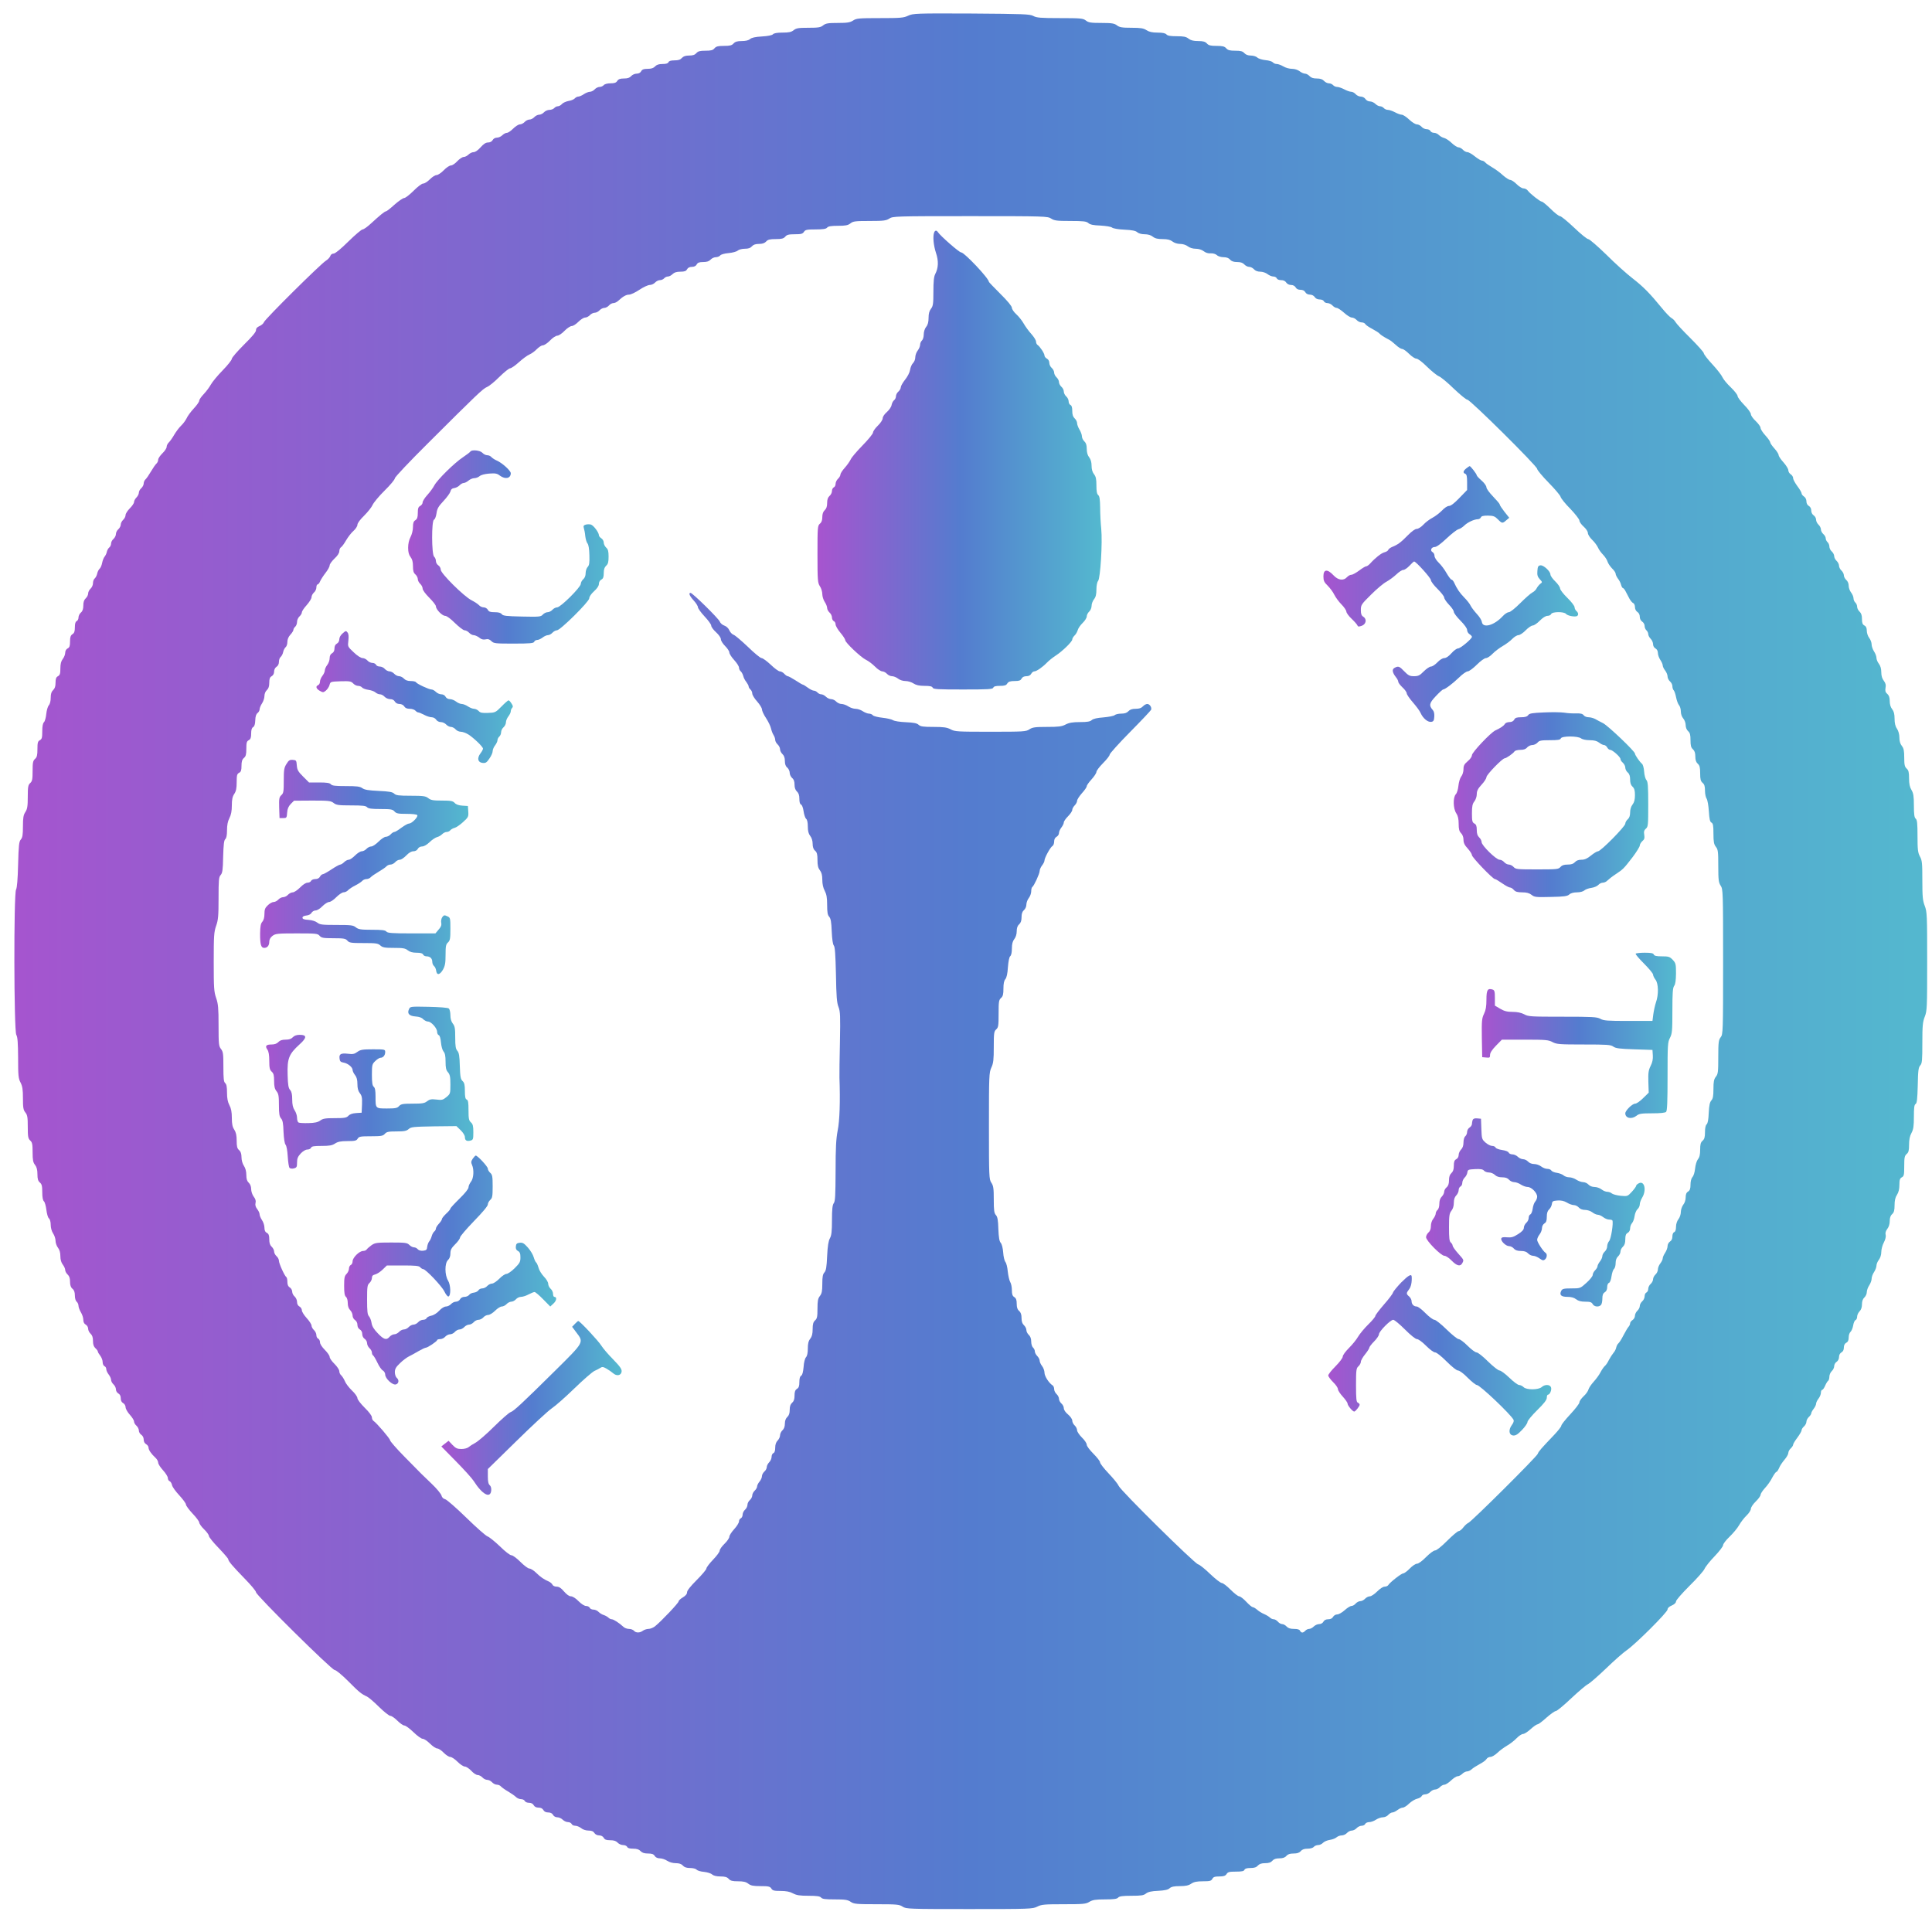 <?xml version="1.0" standalone="no"?>
<!DOCTYPE svg PUBLIC "-//W3C//DTD SVG 20010904//EN"
 "http://www.w3.org/TR/2001/REC-SVG-20010904/DTD/svg10.dtd">
<svg version="1.0" xmlns="http://www.w3.org/2000/svg"
 width="1600pt" height="1600pt" viewBox="0 0 1600 1600"
 preserveAspectRatio="xMidYMid meet">

 <defs>
    <linearGradient id="mainGradient" x1="0%" y1="0%" x2="100%" y2="0%">
      <stop offset="0%" stop-color="#a754cf"/>
      <stop offset="50%" stop-color="#547ccf"/>
      <stop offset="100%" stop-color="#54b9cf"/>
    </linearGradient>
  </defs>

<g transform="translate(0,1600) scale(0.1,-0.1)"
fill="url(#mainGradient)" stroke="none">
<path d="M7521 15870 c-38 -18 -64 -20 -235 -20 -174 0 -194 -2 -221 -20 -25
-16 -47 -20 -126 -20 -81 0 -100 -3 -122 -20 -21 -17 -40 -20 -122 -20 -82 0
-101 -3 -122 -20 -20 -16 -41 -20 -93 -20 -45 0 -71 -5 -79 -14 -7 -8 -41 -15
-91 -18 -55 -3 -85 -10 -98 -21 -12 -11 -36 -17 -69 -17 -37 0 -54 -5 -68 -20
-14 -16 -31 -20 -79 -20 -49 0 -65 -4 -79 -20 -13 -16 -29 -20 -75 -20 -45 0
-61 -4 -75 -20 -12 -14 -29 -20 -60 -20 -30 0 -47 -6 -60 -20 -12 -14 -29 -20
-61 -20 -30 0 -46 -5 -50 -15 -4 -10 -19 -15 -49 -15 -31 0 -49 -6 -62 -20
-13 -14 -31 -20 -61 -20 -33 0 -46 -5 -54 -20 -7 -13 -21 -20 -38 -20 -15 0
-35 -9 -45 -20 -12 -14 -29 -20 -59 -20 -32 0 -46 -5 -56 -20 -9 -15 -23 -20
-56 -20 -26 0 -48 -6 -56 -15 -7 -8 -22 -15 -35 -15 -12 0 -30 -9 -40 -20 -10
-11 -28 -20 -39 -20 -12 0 -34 -9 -51 -20 -16 -11 -37 -20 -46 -20 -9 0 -22
-7 -29 -15 -7 -8 -30 -18 -51 -21 -21 -4 -46 -15 -55 -25 -9 -11 -25 -19 -34
-19 -10 0 -23 -7 -30 -15 -7 -8 -25 -15 -40 -15 -15 0 -35 -9 -45 -20 -10 -11
-28 -20 -40 -20 -12 0 -30 -9 -40 -20 -10 -11 -28 -20 -40 -20 -12 0 -30 -9
-40 -20 -10 -11 -28 -20 -39 -20 -12 0 -37 -16 -56 -35 -19 -19 -42 -35 -52
-35 -10 0 -27 -9 -38 -20 -11 -11 -31 -20 -45 -20 -14 0 -29 -8 -35 -20 -7
-12 -21 -20 -38 -20 -19 0 -37 -12 -62 -40 -21 -24 -44 -40 -58 -40 -12 0 -31
-9 -42 -20 -11 -11 -29 -20 -40 -20 -11 0 -35 -16 -53 -35 -17 -19 -41 -35
-52 -35 -12 0 -39 -18 -60 -40 -21 -22 -49 -40 -60 -40 -12 0 -36 -16 -55 -35
-19 -19 -43 -35 -55 -35 -12 0 -45 -25 -80 -60 -33 -33 -68 -60 -78 -60 -10 0
-46 -25 -80 -55 -33 -30 -65 -55 -70 -55 -11 0 -50 -32 -125 -101 -29 -27 -60
-49 -69 -49 -9 0 -62 -45 -118 -100 -64 -63 -109 -100 -122 -100 -13 0 -24 -8
-28 -21 -4 -11 -20 -28 -36 -38 -43 -26 -506 -485 -513 -509 -4 -11 -20 -25
-36 -32 -21 -9 -30 -19 -30 -35 0 -15 -33 -54 -100 -120 -55 -55 -100 -107
-100 -116 0 -10 -34 -53 -76 -96 -42 -43 -86 -96 -98 -118 -12 -22 -39 -58
-59 -79 -20 -21 -37 -45 -37 -54 0 -10 -21 -39 -47 -67 -25 -27 -51 -63 -58
-80 -8 -16 -27 -43 -45 -60 -17 -16 -42 -50 -57 -75 -14 -25 -34 -53 -44 -63
-11 -10 -19 -27 -19 -38 0 -11 -16 -35 -35 -53 -19 -19 -35 -42 -35 -53 0 -12
-7 -26 -15 -33 -8 -7 -28 -36 -45 -65 -17 -29 -37 -58 -45 -65 -8 -7 -15 -22
-15 -34 0 -12 -9 -29 -20 -39 -11 -9 -20 -26 -20 -37 0 -11 -9 -29 -20 -40
-11 -11 -20 -28 -20 -38 0 -10 -16 -33 -35 -52 -19 -19 -35 -44 -35 -55 0 -12
-9 -30 -20 -40 -11 -10 -20 -28 -20 -39 0 -12 -9 -29 -20 -39 -11 -9 -20 -27
-20 -40 0 -12 -9 -30 -20 -40 -11 -9 -20 -26 -20 -38 0 -12 -7 -27 -15 -33 -8
-6 -17 -22 -20 -35 -2 -13 -11 -31 -18 -40 -8 -9 -17 -32 -21 -52 -4 -21 -13
-42 -21 -49 -7 -6 -17 -24 -20 -40 -3 -16 -13 -34 -21 -41 -8 -6 -14 -24 -14
-39 0 -15 -9 -35 -20 -45 -11 -10 -20 -28 -20 -40 0 -12 -9 -30 -20 -40 -14
-13 -20 -31 -20 -59 0 -29 -6 -47 -20 -59 -11 -9 -20 -28 -20 -41 0 -13 -7
-26 -15 -30 -10 -4 -15 -20 -15 -51 0 -34 -5 -48 -20 -57 -15 -10 -20 -24 -20
-60 0 -37 -4 -50 -20 -58 -12 -6 -20 -21 -20 -36 0 -14 -9 -37 -20 -51 -14
-18 -20 -41 -20 -79 0 -43 -4 -55 -20 -64 -15 -8 -20 -21 -20 -54 0 -30 -6
-48 -20 -61 -14 -13 -20 -31 -20 -63 0 -27 -6 -52 -16 -63 -8 -9 -18 -42 -21
-73 -3 -31 -12 -61 -19 -67 -9 -8 -14 -34 -14 -75 0 -53 -3 -65 -20 -74 -17
-9 -20 -21 -20 -74 0 -50 -4 -67 -20 -81 -17 -15 -20 -31 -20 -100 0 -69 -3
-85 -20 -100 -17 -16 -20 -31 -20 -114 0 -79 -4 -101 -20 -126 -16 -24 -20
-47 -20 -119 0 -71 -4 -93 -18 -109 -14 -16 -18 -46 -22 -206 -3 -122 -9 -194
-17 -208 -20 -34 -18 -1168 2 -1203 11 -19 14 -66 15 -190 0 -146 2 -171 20
-205 16 -31 20 -59 20 -131 0 -76 3 -96 20 -117 17 -21 20 -40 20 -120 0 -81
3 -96 20 -112 17 -15 20 -31 20 -97 0 -65 4 -85 20 -105 14 -18 20 -41 20 -77
0 -39 5 -56 20 -69 16 -13 20 -29 20 -81 0 -42 5 -67 14 -75 7 -6 16 -38 20
-70 4 -33 13 -65 21 -71 9 -7 15 -30 15 -54 0 -24 8 -53 20 -71 11 -16 20 -44
20 -61 0 -17 9 -43 20 -57 13 -17 20 -40 20 -70 0 -29 7 -53 20 -70 11 -14 20
-34 20 -45 0 -10 9 -27 20 -37 14 -13 20 -31 20 -59 0 -29 6 -47 20 -59 14
-11 20 -29 20 -56 0 -22 6 -44 15 -51 8 -7 15 -22 15 -34 0 -11 9 -36 20 -54
11 -18 20 -46 20 -62 0 -19 7 -33 20 -40 11 -6 20 -21 20 -34 0 -13 9 -31 20
-41 14 -13 20 -31 20 -60 0 -29 6 -47 20 -60 11 -10 20 -22 20 -27 0 -6 9 -21
20 -35 11 -14 20 -38 20 -53 0 -16 7 -30 15 -34 8 -3 15 -14 15 -24 0 -11 9
-31 20 -45 11 -14 20 -34 20 -45 0 -10 9 -27 20 -37 11 -10 20 -28 20 -41 0
-13 9 -28 20 -34 13 -7 20 -21 20 -40 0 -19 7 -33 20 -40 11 -6 20 -21 20 -34
0 -13 16 -41 35 -62 19 -21 35 -46 35 -56 0 -10 9 -26 20 -35 11 -10 20 -28
20 -40 0 -13 9 -28 20 -35 12 -8 20 -24 20 -40 0 -17 8 -31 20 -38 11 -6 20
-19 20 -28 0 -20 23 -53 58 -85 12 -11 22 -29 22 -40 0 -11 18 -39 40 -63 22
-24 40 -53 40 -64 0 -11 6 -23 14 -26 8 -3 18 -18 21 -34 3 -15 31 -53 61 -85
29 -32 54 -65 54 -75 0 -9 25 -43 55 -75 30 -31 55 -65 55 -74 0 -9 18 -35 40
-56 22 -21 40 -46 40 -55 0 -9 36 -54 80 -99 44 -46 80 -88 80 -93 0 -16 35
-57 135 -160 52 -53 95 -104 95 -114 0 -24 627 -644 651 -644 11 0 59 -39 112
-92 91 -92 110 -107 156 -128 13 -6 58 -44 99 -85 42 -41 84 -75 95 -75 10 0
36 -18 58 -40 22 -22 48 -40 58 -40 10 0 44 -25 75 -55 32 -31 65 -55 77 -55
11 0 38 -18 60 -40 22 -22 49 -40 60 -40 11 0 35 -16 53 -35 19 -19 43 -35 54
-35 12 0 39 -18 61 -40 22 -22 49 -40 61 -40 11 0 35 -16 53 -35 17 -19 41
-35 53 -35 11 0 29 -9 39 -20 10 -11 28 -20 40 -20 12 0 30 -9 40 -20 10 -11
28 -20 40 -20 13 0 28 -7 35 -16 8 -8 34 -27 59 -41 25 -15 54 -35 64 -45 10
-10 29 -18 43 -18 13 0 27 -7 30 -15 4 -8 19 -15 35 -15 18 0 32 -7 39 -20 7
-13 21 -20 40 -20 19 0 33 -7 40 -20 7 -13 21 -20 40 -20 19 0 33 -7 40 -20 6
-12 21 -20 35 -20 14 0 34 -9 45 -20 11 -11 31 -20 44 -20 13 0 26 -7 30 -15
3 -8 16 -15 29 -15 14 0 36 -9 50 -20 14 -12 40 -20 61 -20 25 0 40 -6 48 -20
8 -12 24 -20 40 -20 17 0 31 -8 38 -20 8 -15 21 -20 54 -20 30 0 48 -6 61 -20
10 -11 30 -20 45 -20 16 0 30 -7 34 -15 4 -10 19 -15 49 -15 31 0 49 -6 62
-20 13 -14 31 -20 61 -20 33 0 47 -5 56 -20 8 -13 24 -20 43 -20 16 0 44 -9
60 -20 18 -12 47 -20 71 -20 28 0 47 -6 59 -20 13 -14 31 -20 60 -20 24 0 48
-6 54 -14 6 -7 34 -16 61 -18 28 -3 58 -12 68 -22 12 -10 36 -16 69 -16 37 0
54 -5 68 -20 14 -16 31 -20 77 -20 45 0 66 -5 85 -20 21 -16 41 -20 102 -20
65 0 78 -3 89 -20 10 -17 23 -20 77 -20 46 0 76 -6 102 -20 30 -16 57 -20 129
-20 69 0 95 -4 104 -15 10 -12 36 -15 114 -15 84 0 106 -3 131 -20 27 -18 47
-20 215 -20 168 0 188 -2 215 -20 29 -19 48 -20 553 -20 503 0 524 1 562 20
35 18 59 20 219 20 163 0 184 2 213 20 27 16 51 20 129 20 74 0 100 4 109 15
10 11 35 15 110 15 80 0 102 3 121 19 17 13 45 20 101 22 54 3 82 9 95 22 14
12 37 17 84 17 47 0 72 5 94 20 22 15 47 20 97 20 57 0 69 3 78 20 8 16 21 20
58 20 36 0 50 5 60 20 10 17 23 20 77 20 49 0 67 4 71 15 4 10 20 15 50 15 32
0 49 6 61 20 13 14 30 20 60 20 31 0 48 6 60 20 12 14 30 20 58 20 28 0 46 6
58 20 12 14 29 20 60 20 30 0 47 6 60 20 11 14 29 20 56 20 22 0 44 6 51 15 7
8 23 15 36 15 13 0 31 8 41 19 10 10 35 21 57 24 21 3 46 13 56 22 9 8 28 15
42 15 14 0 33 9 43 20 10 11 28 20 40 20 12 0 30 9 40 20 10 11 29 20 42 20
13 0 26 7 29 15 4 8 18 15 33 15 14 0 40 9 56 20 17 11 42 20 58 20 15 0 35 9
44 20 10 11 25 20 34 20 9 0 28 9 42 20 14 11 34 20 44 20 10 0 34 15 53 34
19 18 49 36 67 40 17 4 34 14 37 22 3 8 16 14 29 14 13 0 32 9 42 20 10 11 28
20 40 20 12 0 30 9 40 20 10 11 27 20 37 20 10 0 35 16 55 35 20 19 44 35 55
35 10 0 27 9 38 20 11 11 29 20 40 20 10 0 27 8 37 17 10 10 40 29 66 43 27
14 53 33 58 43 5 9 20 17 32 17 12 0 38 15 57 33 19 19 55 45 80 60 25 14 61
42 80 62 18 19 43 35 53 35 11 0 39 18 63 40 24 22 50 40 57 40 8 0 41 25 74
55 34 30 69 55 78 55 9 0 67 48 128 106 62 58 124 111 139 117 14 7 81 65 148
129 66 64 143 132 171 151 71 48 339 315 339 338 0 12 13 24 35 33 22 10 35
22 35 34 0 10 49 66 111 128 61 60 117 123 125 141 7 17 45 65 84 105 38 40
70 81 70 92 0 10 24 42 54 70 29 28 65 71 79 96 14 25 42 61 62 80 19 18 35
43 35 55 0 11 18 39 40 60 22 21 40 46 40 55 0 9 16 34 36 56 20 21 48 60 61
87 14 26 29 47 34 47 5 0 15 15 23 33 7 19 28 49 45 69 17 20 31 44 31 55 0
11 9 28 20 38 11 10 20 24 20 31 0 7 16 33 35 58 19 26 35 53 35 61 0 8 9 23
20 32 11 10 20 27 20 39 0 11 9 29 20 39 11 10 20 24 20 30 0 7 9 24 20 38 11
14 20 33 20 42 0 9 9 28 20 42 11 14 20 36 20 49 0 13 5 24 11 24 5 0 16 15
24 34 8 19 19 37 25 41 5 3 10 19 10 34 0 15 9 36 20 46 11 10 20 29 20 41 0
13 9 29 20 36 12 8 20 24 20 40 0 17 8 31 20 38 13 7 20 21 20 40 0 19 7 33
20 40 14 7 20 21 20 44 0 19 7 39 15 46 8 7 18 30 22 52 3 22 12 42 19 45 8 3
14 16 14 29 0 13 9 33 20 44 13 13 20 33 20 58 0 26 7 45 20 57 11 10 20 30
20 44 0 14 9 40 20 56 11 17 20 41 20 55 0 14 9 39 20 55 11 17 20 41 20 53 0
13 9 35 20 49 12 16 20 41 20 64 0 21 9 57 21 79 13 25 19 49 15 64 -4 15 1
32 14 49 12 15 20 40 20 65 0 26 6 45 20 57 15 14 20 31 20 74 0 39 6 65 20
86 13 20 20 47 20 82 0 42 4 54 20 63 18 9 20 21 20 93 0 70 3 85 20 100 16
13 20 29 20 77 0 41 6 72 20 97 16 30 20 57 20 135 0 73 3 99 14 105 11 6 15
41 18 154 2 123 6 150 21 166 15 17 17 42 17 186 0 143 3 173 20 217 19 48 20
74 20 458 0 383 -1 410 -20 460 -17 44 -20 76 -20 212 0 141 -2 165 -20 197
-17 32 -20 57 -20 169 0 105 -3 134 -15 144 -11 9 -15 35 -15 109 0 78 -4 102
-20 129 -14 23 -20 50 -20 96 0 50 -4 67 -20 81 -16 15 -20 31 -20 90 0 57 -4
78 -20 98 -13 16 -20 40 -20 69 0 26 -8 55 -20 73 -14 20 -20 47 -20 83 0 39
-6 61 -20 79 -13 16 -20 41 -20 67 0 29 -6 47 -20 59 -16 14 -19 25 -15 50 5
24 1 39 -14 59 -14 18 -21 41 -21 71 0 29 -7 53 -20 70 -11 14 -20 36 -20 49
0 12 -9 37 -20 53 -11 17 -20 43 -20 58 0 16 -9 40 -20 54 -11 14 -20 41 -20
59 0 23 -6 37 -20 44 -15 8 -20 21 -20 54 0 30 -6 48 -20 61 -11 10 -20 28
-20 40 0 13 -7 28 -15 35 -8 7 -15 23 -15 35 0 12 -9 34 -20 48 -11 14 -20 39
-20 56 0 19 -8 38 -20 48 -11 10 -20 27 -20 39 0 11 -9 29 -20 39 -11 10 -20
28 -20 40 0 12 -9 30 -20 40 -11 10 -20 28 -20 39 0 12 -9 29 -20 39 -11 9
-20 28 -20 41 0 13 -7 29 -15 36 -8 7 -15 21 -15 31 0 11 -9 27 -20 36 -11 10
-20 27 -20 39 0 11 -9 29 -20 39 -11 10 -20 29 -20 41 0 13 -9 29 -20 36 -12
8 -20 24 -20 40 0 17 -8 31 -20 38 -12 7 -20 21 -20 38 0 16 -8 32 -20 40 -11
7 -20 19 -20 26 0 8 -16 35 -35 60 -19 26 -35 55 -35 66 0 11 -9 25 -20 32
-11 7 -20 22 -20 34 0 11 -18 40 -40 65 -22 24 -40 51 -40 60 0 9 -16 34 -35
55 -19 21 -35 44 -35 51 0 7 -18 33 -40 57 -22 24 -40 52 -40 63 0 10 -18 35
-40 56 -22 20 -40 46 -40 57 0 11 -24 45 -55 76 -30 31 -55 64 -55 74 0 10
-25 42 -56 72 -31 29 -62 67 -69 83 -7 17 -44 65 -84 108 -39 42 -71 83 -71
92 0 8 -50 64 -112 126 -62 61 -117 121 -123 133 -6 11 -20 25 -31 31 -12 6
-49 44 -82 85 -100 122 -152 175 -242 245 -47 36 -145 124 -217 196 -73 71
-140 129 -150 129 -10 0 -63 43 -117 95 -55 52 -107 95 -117 95 -9 0 -44 27
-77 60 -34 33 -66 60 -73 60 -14 0 -98 66 -117 92 -7 10 -23 18 -36 18 -12 0
-37 16 -56 35 -19 19 -43 35 -53 35 -9 0 -36 17 -60 38 -23 22 -63 51 -89 66
-25 15 -52 33 -58 41 -7 8 -19 15 -28 15 -8 0 -34 16 -58 35 -23 19 -51 35
-62 35 -10 0 -27 9 -37 20 -10 11 -27 20 -37 20 -10 0 -35 16 -55 35 -20 20
-48 38 -62 42 -14 3 -34 14 -44 24 -10 11 -28 19 -41 19 -13 0 -26 7 -30 15
-3 8 -17 15 -31 15 -14 0 -33 9 -42 20 -10 11 -27 20 -39 20 -12 0 -41 18 -64
40 -23 22 -51 40 -61 40 -11 0 -36 9 -56 20 -21 11 -47 20 -59 20 -12 0 -27 7
-34 15 -7 8 -21 15 -31 15 -11 0 -28 9 -39 20 -11 11 -31 20 -45 20 -14 0 -30
9 -37 20 -7 11 -24 20 -38 20 -14 0 -33 9 -43 20 -9 11 -26 20 -37 20 -11 0
-37 9 -57 20 -21 11 -47 20 -59 20 -12 0 -27 7 -34 15 -7 8 -22 15 -35 15 -12
0 -30 9 -40 20 -13 14 -31 20 -60 20 -29 0 -47 6 -60 20 -10 11 -27 20 -37 20
-11 0 -31 9 -45 20 -16 12 -41 20 -64 20 -21 0 -53 9 -71 20 -18 11 -43 20
-54 20 -12 0 -27 6 -33 14 -6 7 -34 16 -61 18 -28 3 -58 12 -68 22 -10 9 -34
16 -54 16 -22 0 -41 7 -53 20 -14 16 -31 20 -75 20 -44 0 -61 4 -75 20 -14 16
-31 20 -80 20 -49 0 -66 4 -80 20 -14 15 -31 20 -72 20 -40 0 -62 6 -80 20
-20 16 -41 20 -98 20 -52 0 -76 4 -85 15 -9 10 -32 15 -74 15 -44 0 -69 6 -91
20 -25 16 -47 20 -125 20 -79 0 -99 4 -120 20 -21 16 -41 20 -128 20 -88 0
-108 3 -129 20 -24 18 -41 20 -215 20 -161 0 -194 3 -221 18 -29 15 -77 17
-512 20 -462 2 -482 1 -524 -18z m1184 -1680 c26 -17 47 -20 159 -20 109 0
132 -3 149 -17 14 -13 41 -19 101 -21 46 -3 87 -9 96 -17 9 -7 52 -15 102 -17
63 -3 93 -9 106 -21 11 -10 35 -17 61 -17 28 0 52 -7 68 -20 19 -15 41 -20 82
-20 40 0 63 -6 81 -20 15 -12 41 -20 63 -20 23 0 49 -8 64 -20 16 -12 41 -20
65 -20 25 0 50 -8 66 -20 16 -13 38 -20 58 -18 20 1 41 -5 52 -15 10 -10 35
-17 55 -17 25 0 43 -7 54 -20 12 -14 30 -20 59 -20 28 0 46 -6 59 -20 10 -11
28 -20 40 -20 12 0 30 -9 40 -20 11 -13 31 -20 52 -20 20 0 46 -9 60 -20 14
-11 36 -20 48 -20 13 0 25 -7 29 -15 3 -9 18 -15 36 -15 19 0 34 -7 42 -20 8
-12 24 -20 40 -20 17 0 31 -8 38 -20 7 -13 21 -20 40 -20 19 0 33 -7 40 -20 7
-12 21 -20 38 -20 16 0 32 -8 40 -20 7 -12 23 -20 41 -20 16 0 31 -6 35 -15 3
-8 16 -15 29 -15 13 0 32 -9 42 -20 10 -11 26 -20 35 -20 9 0 36 -18 61 -40
24 -22 53 -40 65 -40 11 0 29 -9 39 -20 10 -11 28 -20 41 -20 13 0 27 -6 31
-14 4 -8 31 -26 58 -40 28 -15 55 -32 60 -39 10 -11 34 -27 80 -51 12 -6 36
-26 55 -43 19 -18 43 -33 52 -33 10 0 35 -18 57 -40 22 -22 49 -40 60 -40 13
0 49 -27 89 -67 37 -36 81 -72 98 -79 18 -7 74 -54 125 -104 52 -49 101 -90
111 -90 23 0 578 -550 578 -573 0 -9 42 -60 94 -113 52 -53 97 -106 100 -118
3 -13 39 -58 81 -100 41 -43 75 -87 75 -97 0 -11 16 -33 35 -50 20 -18 35 -40
35 -53 0 -12 16 -38 36 -57 19 -18 41 -48 48 -64 7 -17 27 -44 43 -60 16 -17
32 -42 36 -56 4 -14 20 -38 36 -55 17 -16 31 -36 31 -45 0 -9 9 -27 19 -41 11
-13 23 -37 26 -51 4 -15 11 -27 15 -27 5 0 16 -13 24 -30 9 -16 23 -43 31 -59
9 -16 22 -32 30 -35 8 -3 15 -18 15 -33 0 -17 8 -33 20 -41 12 -7 20 -23 20
-40 0 -16 8 -32 20 -40 11 -7 20 -23 20 -36 0 -13 7 -29 15 -36 8 -7 15 -21
15 -31 0 -11 9 -28 20 -39 11 -11 20 -31 20 -45 0 -14 8 -29 20 -35 12 -7 20
-21 20 -38 0 -15 9 -40 20 -57 11 -16 20 -37 20 -46 0 -9 9 -28 20 -42 11 -14
20 -36 20 -49 0 -13 9 -31 20 -41 11 -9 20 -27 20 -40 0 -13 5 -28 11 -34 6
-6 15 -33 20 -59 5 -26 16 -55 24 -64 8 -9 15 -32 15 -52 0 -21 8 -44 20 -58
11 -13 20 -37 20 -55 0 -19 8 -39 20 -50 16 -14 20 -31 20 -75 0 -44 4 -61 20
-75 14 -13 20 -31 20 -60 0 -29 6 -47 20 -60 16 -14 20 -31 20 -79 0 -49 4
-65 20 -79 15 -12 20 -29 20 -65 0 -26 6 -56 14 -67 7 -11 15 -57 18 -104 4
-64 9 -86 21 -93 14 -7 17 -25 17 -92 0 -68 4 -88 20 -109 18 -22 20 -40 20
-159 0 -116 3 -137 20 -163 19 -29 20 -48 20 -630 0 -580 -1 -601 -20 -625
-17 -22 -20 -41 -20 -163 0 -124 -2 -142 -20 -164 -16 -21 -20 -41 -20 -101 0
-58 -4 -80 -17 -95 -13 -14 -19 -41 -22 -103 -2 -55 -8 -87 -17 -95 -9 -7 -14
-31 -14 -65 0 -42 -5 -58 -20 -71 -16 -14 -20 -30 -20 -74 0 -40 -5 -63 -19
-80 -10 -13 -20 -47 -23 -77 -3 -29 -12 -60 -22 -70 -10 -12 -16 -36 -16 -63
0 -33 -5 -47 -20 -57 -14 -8 -20 -23 -20 -48 0 -21 -8 -47 -20 -61 -11 -15
-20 -41 -20 -60 0 -20 -9 -46 -20 -60 -12 -15 -20 -41 -20 -63 0 -24 -5 -40
-15 -44 -9 -3 -15 -18 -15 -36 0 -19 -7 -34 -20 -42 -11 -7 -20 -24 -20 -38 0
-14 -9 -38 -20 -55 -11 -16 -20 -37 -20 -46 0 -9 -9 -28 -20 -42 -11 -14 -20
-36 -20 -50 0 -13 -9 -32 -20 -42 -11 -10 -20 -28 -20 -39 0 -12 -9 -29 -20
-39 -11 -9 -20 -28 -20 -41 0 -13 -7 -26 -15 -30 -8 -3 -15 -17 -15 -31 0 -14
-9 -33 -20 -42 -11 -10 -20 -27 -20 -39 0 -11 -9 -29 -20 -39 -11 -10 -20 -29
-20 -41 0 -13 -9 -29 -20 -36 -11 -7 -20 -19 -20 -27 0 -8 -6 -22 -14 -30 -8
-9 -26 -41 -42 -71 -15 -30 -34 -59 -41 -65 -7 -5 -15 -21 -18 -34 -2 -13 -13
-34 -23 -45 -10 -12 -27 -38 -38 -59 -10 -22 -26 -44 -34 -50 -8 -7 -24 -30
-35 -51 -11 -22 -37 -57 -57 -79 -20 -22 -39 -50 -43 -64 -3 -13 -21 -39 -40
-56 -19 -18 -35 -40 -35 -51 0 -10 -34 -54 -75 -98 -41 -44 -75 -86 -75 -95 0
-8 -27 -42 -59 -76 -108 -113 -130 -138 -136 -157 -7 -23 -549 -562 -575 -572
-10 -4 -29 -21 -41 -37 -13 -17 -30 -31 -39 -31 -8 0 -51 -36 -95 -80 -48 -48
-88 -80 -100 -80 -12 0 -44 -24 -75 -55 -31 -32 -63 -55 -75 -55 -12 0 -39
-18 -60 -40 -21 -22 -46 -40 -54 -40 -15 0 -110 -74 -124 -97 -4 -7 -18 -13
-30 -13 -14 0 -39 -17 -62 -40 -22 -22 -49 -40 -60 -40 -12 0 -30 -9 -40 -20
-10 -11 -28 -20 -39 -20 -12 0 -29 -9 -39 -20 -9 -11 -25 -20 -35 -20 -10 0
-35 -16 -56 -35 -21 -19 -49 -35 -62 -35 -13 0 -28 -9 -34 -20 -7 -13 -21 -20
-40 -20 -19 0 -33 -7 -40 -20 -6 -12 -21 -20 -35 -20 -14 0 -34 -9 -45 -20
-11 -11 -28 -20 -39 -20 -10 0 -24 -7 -31 -15 -7 -8 -18 -15 -25 -15 -7 0 -15
7 -19 15 -4 10 -19 15 -49 15 -31 0 -49 6 -62 20 -10 11 -26 20 -37 20 -10 0
-26 9 -35 20 -10 11 -25 20 -35 20 -9 0 -23 6 -31 14 -8 8 -29 21 -48 29 -19
8 -45 24 -58 36 -13 11 -29 21 -36 21 -6 0 -31 20 -54 45 -23 25 -50 45 -59
45 -9 0 -41 25 -71 55 -30 30 -62 55 -72 55 -10 0 -53 33 -96 74 -42 41 -88
78 -101 81 -31 8 -640 609 -658 650 -7 17 -45 63 -84 104 -38 40 -70 81 -70
91 0 9 -25 41 -55 71 -31 31 -55 63 -55 74 0 12 -18 39 -40 60 -22 22 -40 49
-40 60 0 12 -9 30 -20 40 -11 10 -20 28 -20 40 0 12 -15 34 -35 51 -21 17 -35
38 -35 52 0 12 -9 30 -20 39 -11 10 -20 27 -20 39 0 11 -9 29 -20 39 -11 10
-20 28 -20 41 0 13 -6 27 -13 31 -30 19 -67 76 -67 105 0 16 -9 41 -20 55 -11
14 -20 34 -20 44 0 11 -9 28 -20 39 -11 11 -20 28 -20 39 0 10 -7 24 -15 31
-8 7 -15 29 -15 50 0 24 -7 43 -20 55 -11 10 -20 28 -20 40 0 12 -9 30 -20 40
-14 13 -20 31 -20 59 0 29 -6 47 -20 59 -14 12 -20 29 -20 59 0 32 -5 46 -20
56 -15 9 -20 23 -20 57 0 25 -6 56 -14 68 -7 12 -16 51 -20 86 -3 36 -12 72
-20 80 -7 9 -16 44 -18 78 -3 38 -11 69 -20 80 -12 13 -17 44 -20 114 -2 75
-7 101 -20 116 -15 16 -18 39 -18 129 0 92 -3 114 -20 139 -19 29 -20 48 -20
470 0 417 1 442 20 484 17 36 20 65 20 171 0 114 2 129 20 145 18 16 20 31 20
130 0 99 2 114 20 130 16 14 20 31 20 78 0 41 5 66 16 78 10 12 18 45 21 98 4
50 11 85 19 92 9 7 14 32 14 64 0 37 6 60 20 78 12 15 20 40 20 65 0 26 6 45
20 57 14 13 20 31 20 59 0 29 6 47 20 59 11 9 20 29 20 46 0 15 9 40 20 54 11
14 20 39 20 55 0 17 4 33 9 36 14 9 61 111 61 133 0 11 9 32 20 46 11 14 20
32 20 41 0 21 48 109 65 119 8 4 15 21 15 37 0 19 7 33 20 40 11 6 20 20 20
31 0 12 9 32 20 46 11 14 20 33 20 42 0 9 16 32 35 51 19 19 35 43 35 53 0 9
9 26 20 37 11 11 20 28 20 38 0 10 18 38 40 63 22 24 40 50 40 58 0 8 18 33
40 57 22 24 40 52 40 61 0 10 25 43 55 73 30 30 55 62 55 71 0 8 76 93 169
187 93 94 171 177 174 184 7 20 -12 48 -32 48 -10 0 -26 -9 -36 -20 -13 -14
-31 -20 -60 -20 -29 0 -47 -6 -60 -20 -13 -14 -31 -20 -60 -20 -22 0 -47 -6
-53 -12 -7 -7 -48 -15 -92 -19 -54 -4 -85 -11 -98 -22 -14 -13 -38 -17 -98
-17 -60 0 -90 -5 -119 -20 -32 -17 -59 -20 -155 -20 -98 0 -119 -3 -145 -20
-28 -19 -47 -20 -323 -20 -273 0 -295 1 -329 20 -31 16 -57 20 -142 20 -85 0
-108 3 -124 18 -14 13 -41 18 -105 21 -49 2 -95 9 -107 17 -11 7 -50 16 -87
20 -37 4 -73 13 -79 20 -6 8 -21 14 -33 14 -11 0 -34 9 -51 20 -16 11 -43 20
-60 20 -16 0 -43 9 -60 20 -16 11 -42 20 -56 20 -14 0 -34 9 -44 20 -10 11
-29 20 -42 20 -12 0 -32 9 -43 20 -11 11 -28 20 -39 20 -10 0 -24 7 -31 15 -7
8 -20 15 -29 15 -10 0 -32 11 -51 25 -19 14 -37 25 -41 25 -4 0 -31 16 -60 35
-30 19 -59 35 -65 35 -6 0 -19 9 -29 20 -10 11 -26 20 -37 20 -10 0 -44 25
-75 55 -32 30 -66 55 -76 55 -10 0 -61 42 -113 93 -53 50 -106 96 -119 100
-12 4 -28 21 -35 37 -7 17 -24 33 -41 39 -16 5 -33 20 -38 33 -9 25 -226 238
-242 238 -19 0 -8 -26 26 -63 19 -21 35 -46 35 -56 0 -9 25 -44 55 -76 30 -32
55 -66 55 -76 0 -11 18 -35 40 -55 23 -21 40 -45 40 -58 0 -12 16 -37 35 -56
19 -19 35 -43 35 -53 0 -11 18 -39 40 -63 22 -24 40 -52 40 -63 0 -10 6 -24
14 -30 8 -7 17 -24 21 -38 3 -15 15 -38 26 -51 10 -14 19 -30 19 -37 0 -7 7
-18 15 -25 8 -7 15 -22 15 -34 0 -11 18 -41 40 -65 22 -25 40 -54 40 -65 0
-12 15 -45 34 -73 19 -29 37 -67 41 -85 4 -18 13 -43 21 -55 8 -12 14 -31 14
-41 0 -10 9 -27 20 -37 11 -10 20 -28 20 -40 0 -12 9 -30 20 -40 13 -12 20
-31 20 -57 0 -26 6 -44 20 -55 11 -10 20 -29 20 -43 0 -14 9 -33 20 -43 14
-11 20 -29 20 -55 0 -26 7 -45 20 -57 14 -13 20 -31 20 -60 0 -28 5 -45 14
-48 8 -3 17 -27 21 -56 4 -27 13 -55 21 -62 9 -7 14 -31 14 -64 0 -37 6 -60
20 -78 12 -15 20 -40 20 -65 0 -26 6 -45 20 -57 16 -14 20 -31 20 -77 0 -45 5
-66 20 -85 14 -19 20 -41 20 -79 0 -35 7 -67 20 -91 15 -29 20 -57 20 -117 0
-61 4 -84 17 -98 13 -15 18 -43 21 -121 3 -65 9 -107 17 -117 10 -11 14 -74
18 -240 3 -180 7 -234 21 -269 15 -39 16 -74 12 -290 -3 -135 -5 -268 -4 -296
7 -193 2 -357 -15 -439 -13 -69 -17 -142 -17 -335 -1 -200 -3 -250 -15 -265
-11 -15 -15 -50 -15 -140 0 -95 -4 -127 -17 -151 -12 -21 -19 -64 -23 -146 -4
-92 -9 -121 -22 -136 -14 -15 -18 -37 -18 -95 0 -60 -4 -80 -20 -101 -16 -20
-20 -40 -20 -105 0 -66 -3 -82 -20 -97 -15 -14 -20 -31 -20 -72 0 -40 -6 -62
-20 -80 -15 -19 -20 -41 -20 -81 0 -36 -5 -61 -15 -72 -9 -10 -18 -44 -20 -81
-4 -42 -10 -66 -20 -72 -10 -5 -15 -23 -15 -52 0 -34 -5 -48 -20 -57 -15 -10
-20 -24 -20 -56 0 -30 -6 -47 -20 -59 -14 -12 -20 -30 -20 -59 0 -28 -6 -46
-20 -59 -13 -12 -20 -31 -20 -55 0 -24 -7 -43 -20 -55 -11 -10 -20 -29 -20
-42 0 -12 -9 -32 -20 -43 -13 -13 -20 -33 -20 -59 0 -25 -5 -41 -15 -45 -8 -3
-15 -17 -15 -31 0 -14 -9 -34 -20 -45 -11 -11 -20 -29 -20 -40 0 -11 -9 -28
-20 -37 -11 -10 -20 -27 -20 -39 0 -11 -9 -31 -20 -44 -11 -13 -20 -31 -20
-40 0 -9 -9 -25 -20 -35 -11 -10 -20 -28 -20 -39 0 -12 -9 -29 -20 -39 -11 -9
-20 -27 -20 -40 0 -12 -9 -30 -20 -40 -11 -9 -20 -28 -20 -41 0 -13 -7 -26
-15 -30 -8 -3 -15 -15 -15 -26 0 -11 -18 -40 -40 -64 -22 -24 -40 -52 -40 -63
0 -10 -18 -37 -40 -58 -22 -21 -40 -47 -40 -57 0 -10 -25 -44 -55 -75 -30 -31
-55 -64 -55 -73 0 -8 -36 -51 -80 -95 -51 -51 -80 -87 -80 -101 0 -15 -12 -29
-35 -43 -19 -11 -35 -26 -35 -33 0 -13 -144 -165 -195 -206 -15 -12 -40 -22
-55 -22 -14 0 -35 -7 -46 -15 -25 -19 -58 -19 -74 0 -7 8 -25 15 -41 15 -16 0
-37 8 -47 18 -32 30 -81 62 -96 62 -8 0 -21 6 -28 14 -8 7 -25 17 -38 21 -14
4 -33 16 -43 26 -10 11 -29 19 -43 19 -13 0 -27 7 -30 15 -4 8 -17 15 -30 15
-14 0 -39 16 -63 40 -23 24 -49 40 -63 40 -15 0 -35 15 -57 40 -24 29 -42 40
-61 40 -16 0 -30 7 -34 15 -3 8 -16 20 -28 26 -45 20 -70 37 -107 73 -20 20
-46 36 -57 36 -11 0 -44 25 -74 55 -30 30 -63 55 -75 55 -11 0 -53 32 -95 74
-42 40 -88 77 -102 82 -15 5 -94 75 -176 155 -83 81 -161 149 -175 153 -15 3
-27 15 -31 31 -4 14 -39 57 -79 95 -84 80 -77 73 -229 228 -65 66 -118 127
-118 135 0 13 -111 143 -137 160 -7 4 -13 18 -13 29 0 13 -24 45 -60 80 -34
34 -60 68 -60 79 0 11 -20 40 -45 63 -25 24 -52 59 -59 78 -8 19 -22 40 -30
48 -9 7 -16 22 -16 34 0 12 -18 39 -40 61 -22 21 -40 47 -40 58 0 10 -18 36
-40 58 -24 24 -40 49 -40 63 0 13 -7 26 -15 30 -8 3 -15 16 -15 29 0 13 -9 32
-20 42 -11 10 -20 27 -20 37 0 10 -18 38 -40 62 -22 24 -40 53 -40 64 0 12 -9
26 -20 32 -13 7 -20 21 -20 38 0 15 -9 35 -20 45 -11 9 -20 27 -20 39 0 13 -9
29 -20 36 -14 8 -20 23 -20 46 0 19 -4 37 -9 40 -14 9 -61 112 -61 135 0 11
-9 29 -20 38 -11 10 -20 27 -20 39 0 11 -9 29 -20 39 -14 13 -20 31 -20 61 0
33 -5 46 -20 54 -14 7 -20 21 -20 43 0 18 -9 46 -20 62 -11 17 -20 38 -20 48
0 11 -9 30 -20 44 -13 17 -18 33 -14 50 5 17 0 34 -15 53 -12 16 -21 44 -21
63 0 21 -8 41 -20 52 -14 13 -20 31 -20 64 0 29 -7 57 -20 76 -12 18 -20 47
-20 71 0 28 -6 47 -20 59 -16 14 -20 31 -20 79 0 44 -6 69 -20 91 -15 22 -20
47 -20 98 0 48 -6 78 -20 104 -14 27 -20 57 -20 104 0 47 -4 70 -15 79 -12 10
-15 38 -15 135 0 107 -2 125 -20 148 -18 23 -20 40 -20 195 0 143 -3 178 -20
227 -18 52 -20 84 -20 299 0 216 2 248 20 299 17 48 20 82 20 228 0 150 2 175
17 192 15 16 19 42 21 152 3 101 7 137 18 146 9 8 14 32 14 73 0 42 6 74 20
101 14 27 20 59 20 105 0 48 5 73 20 95 15 22 20 47 20 97 0 57 3 69 20 78 16
8 20 21 20 58 0 35 5 52 20 65 16 13 20 29 20 77 0 49 3 61 20 70 15 8 20 21
20 55 0 30 5 47 16 53 11 6 17 25 18 56 1 33 7 52 19 61 9 7 17 21 17 31 0 10
9 33 20 49 11 17 20 44 20 61 0 18 8 38 20 49 14 13 20 31 20 61 0 33 5 46 20
54 12 7 20 21 20 38 0 16 8 32 20 40 12 7 20 23 20 41 0 16 6 34 14 40 8 7 18
25 21 41 3 16 13 34 21 41 8 6 14 26 14 44 0 20 9 42 25 59 14 15 25 33 25 40
0 8 7 19 15 26 8 7 15 25 15 40 0 15 9 35 20 45 11 10 20 25 20 34 0 9 18 36
40 60 22 25 40 54 40 65 0 12 9 29 20 39 11 9 20 28 20 42 0 14 5 25 10 25 6
0 16 12 22 28 7 15 27 46 45 69 18 23 33 50 33 61 0 10 18 35 40 56 25 23 40
46 40 61 0 13 6 28 13 32 8 4 27 30 43 58 16 27 43 63 61 78 18 16 33 39 33
51 0 13 22 43 56 76 30 30 62 70 70 89 8 18 52 72 99 118 47 46 85 92 85 102
0 10 122 139 273 289 405 404 456 453 490 467 18 7 64 45 103 84 40 39 79 71
89 71 9 0 42 23 72 50 31 28 70 57 87 64 17 7 45 27 61 44 17 17 39 32 50 32
12 0 39 18 60 40 21 22 48 40 60 40 12 0 39 18 60 40 21 22 49 40 60 40 12 0
36 16 55 35 19 19 44 35 55 35 12 0 30 9 40 20 10 11 28 20 40 20 12 0 30 9
40 20 10 11 28 20 39 20 12 0 29 9 39 20 9 11 26 20 37 20 11 0 28 8 39 18 40
37 66 52 91 52 14 0 52 18 85 40 33 22 71 40 86 40 14 0 34 9 44 20 10 11 28
20 40 20 13 0 28 7 35 15 7 8 21 15 31 15 11 0 28 9 39 20 14 14 33 20 65 20
34 0 47 5 55 20 7 13 21 20 40 20 19 0 33 7 40 20 8 15 21 20 54 20 30 0 48 6
61 20 10 11 29 20 43 20 14 0 30 7 36 14 6 9 36 17 70 20 32 3 66 12 76 21 9
8 35 15 58 15 30 0 47 6 59 20 12 14 30 20 59 20 28 0 46 6 59 20 14 16 31 20
79 20 49 0 65 4 79 20 13 16 29 20 79 20 52 0 65 3 76 20 11 17 23 20 96 20
62 0 87 4 96 15 9 11 33 15 90 15 62 0 82 4 103 20 22 18 40 20 159 20 116 0
137 3 163 20 29 19 48 20 670 20 622 0 641 -1 670 -20z"/>
<path d="M7736 14074 c-12 -32 -5 -106 15 -167 23 -68 21 -125 -6 -177 -11
-21 -15 -61 -15 -145 0 -102 -3 -120 -20 -142 -14 -18 -20 -41 -20 -75 0 -35
-6 -58 -20 -75 -12 -15 -20 -41 -20 -63 0 -21 -7 -43 -15 -50 -8 -7 -15 -23
-15 -35 0 -12 -9 -34 -20 -48 -11 -14 -20 -39 -20 -56 0 -16 -8 -38 -19 -48
-10 -10 -21 -35 -24 -56 -4 -23 -21 -56 -42 -82 -19 -24 -35 -52 -35 -62 0
-10 -9 -26 -20 -36 -11 -9 -20 -26 -20 -38 0 -12 -7 -27 -15 -33 -9 -6 -18
-24 -21 -39 -2 -16 -20 -42 -39 -59 -20 -17 -35 -39 -35 -52 0 -12 -17 -39
-40 -61 -22 -21 -40 -47 -40 -57 0 -10 -39 -58 -86 -106 -47 -48 -92 -100 -99
-117 -8 -16 -30 -48 -49 -69 -20 -22 -36 -47 -36 -56 0 -9 -9 -25 -20 -35 -11
-10 -20 -29 -20 -42 0 -13 -7 -26 -15 -29 -8 -4 -15 -17 -15 -30 0 -13 -9 -32
-20 -41 -14 -12 -20 -30 -20 -59 0 -28 -6 -46 -20 -59 -13 -12 -20 -31 -20
-57 0 -26 -6 -44 -20 -55 -19 -17 -20 -30 -20 -253 0 -218 2 -237 20 -265 11
-16 20 -46 20 -65 0 -19 9 -48 20 -65 11 -16 20 -39 20 -50 0 -11 9 -28 20
-38 11 -9 20 -28 20 -41 0 -13 7 -26 15 -30 8 -3 15 -15 15 -27 0 -12 18 -43
40 -69 22 -26 40 -54 40 -62 0 -19 127 -140 171 -162 20 -9 54 -35 75 -56 21
-22 48 -39 60 -40 11 0 29 -9 39 -20 10 -11 29 -20 42 -20 14 0 36 -9 50 -20
15 -12 41 -20 62 -20 20 0 50 -9 66 -20 22 -14 47 -20 91 -20 46 0 63 -4 68
-15 5 -13 42 -15 251 -15 209 0 246 2 251 15 4 11 21 15 55 15 38 0 52 4 61
20 10 15 24 20 60 20 37 0 50 4 58 20 7 13 21 20 40 20 19 0 33 7 40 20 6 11
17 20 26 20 18 0 67 34 105 73 15 16 47 41 71 57 56 36 138 116 138 134 0 9 9
23 19 33 11 10 22 30 26 44 4 15 22 42 41 60 19 18 34 43 34 54 0 12 9 30 20
40 11 10 20 31 20 47 0 17 9 41 20 55 15 19 20 41 20 81 0 32 6 62 14 71 19
22 37 320 26 431 -5 47 -9 126 -9 176 -1 69 -5 95 -16 104 -11 9 -15 32 -15
80 0 52 -4 73 -20 93 -13 17 -20 40 -20 70 0 29 -7 53 -20 70 -13 16 -20 40
-20 70 0 31 -6 49 -20 62 -11 10 -20 29 -20 41 0 13 -9 38 -20 56 -11 18 -20
42 -20 54 0 11 -9 29 -20 39 -14 13 -20 31 -20 62 0 30 -5 45 -15 49 -8 4 -15
17 -15 30 0 13 -9 32 -20 41 -11 10 -20 28 -20 40 0 13 -9 31 -20 40 -11 10
-20 27 -20 39 0 11 -9 29 -20 39 -11 10 -20 28 -20 39 0 12 -9 29 -20 39 -11
9 -20 28 -20 42 0 14 -8 29 -20 35 -11 6 -20 17 -20 26 0 17 -38 75 -57 87 -7
4 -13 17 -13 28 0 11 -17 38 -38 62 -21 23 -50 62 -64 87 -14 25 -42 60 -62
78 -20 18 -36 42 -36 53 0 13 -36 57 -95 115 -52 52 -95 97 -95 99 0 29 -204
245 -231 245 -16 0 -172 137 -192 168 -11 17 -24 15 -31 -4z"/>
<path d="M3895 12260 c-3 -5 -30 -26 -60 -46 -71 -46 -215 -189 -238 -234 -10
-19 -36 -55 -57 -78 -22 -24 -40 -52 -40 -63 0 -10 -9 -23 -20 -29 -16 -8 -20
-21 -20 -58 0 -36 -5 -50 -20 -60 -15 -9 -20 -23 -20 -57 0 -26 -9 -61 -20
-82 -13 -24 -20 -57 -20 -89 0 -36 6 -59 20 -77 14 -18 20 -40 20 -76 0 -39 5
-55 20 -68 11 -10 20 -27 20 -39 0 -11 9 -29 20 -39 11 -10 20 -28 20 -39 0
-13 23 -44 55 -76 30 -30 55 -62 55 -71 0 -26 52 -79 76 -79 13 0 46 -24 82
-60 34 -33 69 -60 80 -60 10 0 27 -9 37 -20 10 -11 27 -20 37 -20 11 0 32 -9
46 -20 18 -15 34 -19 53 -15 20 5 33 1 48 -14 20 -20 33 -21 185 -21 136 0
165 3 170 15 3 8 14 15 24 15 11 0 31 9 45 20 14 11 34 20 45 20 10 0 27 9 37
20 10 11 27 20 37 20 28 0 268 238 268 265 0 14 16 37 40 59 26 23 40 45 40
61 0 14 8 29 20 35 15 8 20 21 20 54 0 30 6 48 20 61 16 14 20 31 20 75 0 44
-4 61 -20 75 -11 10 -20 29 -20 41 0 13 -9 29 -20 36 -11 7 -20 18 -20 25 0
23 -45 83 -67 89 -12 3 -31 3 -43 -1 -17 -5 -20 -12 -15 -28 4 -12 10 -42 12
-67 3 -25 11 -52 18 -60 9 -10 15 -46 16 -97 2 -65 -1 -84 -14 -98 -9 -9 -17
-32 -17 -51 0 -22 -7 -40 -20 -51 -11 -10 -20 -27 -20 -38 0 -28 -168 -195
-196 -195 -12 0 -29 -9 -39 -20 -10 -11 -28 -20 -40 -20 -12 0 -30 -9 -40 -20
-16 -18 -29 -19 -173 -16 -130 3 -157 6 -167 20 -8 11 -27 16 -58 16 -36 0
-49 4 -57 20 -6 11 -21 20 -34 20 -13 0 -30 8 -39 18 -9 10 -37 28 -62 41 -62
31 -255 222 -255 253 0 13 -9 29 -20 36 -11 7 -20 23 -20 36 0 13 -7 29 -15
36 -21 18 -22 298 -1 306 8 3 17 26 21 53 5 39 16 57 57 101 28 30 54 65 58
79 4 18 14 27 32 29 14 2 34 12 44 23 9 10 25 19 34 19 9 0 27 9 40 20 13 11
34 20 48 20 14 0 34 8 44 17 12 10 42 18 79 21 51 4 66 1 89 -17 45 -33 90
-23 90 20 0 21 -72 86 -116 105 -17 7 -36 20 -44 28 -7 9 -22 16 -35 16 -12 0
-30 9 -40 20 -19 21 -89 28 -100 10z"/>
<path d="M12143 12121 c-27 -22 -29 -37 -8 -45 11 -4 15 -22 15 -70 l0 -64
-64 -66 c-41 -43 -71 -66 -86 -66 -13 0 -37 -15 -57 -37 -20 -20 -55 -48 -80
-61 -25 -13 -59 -39 -76 -58 -18 -19 -42 -34 -54 -34 -14 0 -43 -21 -77 -56
-56 -57 -79 -74 -128 -94 -14 -6 -29 -17 -31 -24 -3 -8 -17 -16 -32 -20 -25
-6 -77 -47 -118 -93 -12 -13 -26 -23 -33 -23 -7 0 -33 -16 -58 -35 -26 -19
-54 -35 -65 -35 -10 0 -26 -9 -36 -20 -28 -31 -72 -26 -110 14 -52 56 -85 53
-85 -7 0 -36 6 -49 35 -77 19 -19 44 -52 55 -75 11 -22 37 -58 59 -80 22 -22
40 -49 41 -60 0 -10 20 -38 44 -60 24 -23 45 -47 48 -55 3 -10 11 -11 34 -3
37 12 46 55 15 75 -16 10 -21 23 -21 56 0 42 4 48 85 128 47 47 104 95 128
107 23 13 60 40 81 60 21 20 46 37 57 37 11 0 34 16 52 35 17 19 35 35 38 35
16 0 139 -137 139 -154 0 -11 25 -44 55 -73 30 -30 55 -62 55 -71 0 -10 18
-37 40 -60 22 -22 40 -49 40 -59 0 -10 25 -43 55 -73 33 -33 55 -64 55 -77 0
-13 9 -28 20 -35 11 -7 20 -17 20 -22 0 -16 -95 -96 -115 -96 -11 0 -36 -18
-55 -40 -22 -25 -44 -40 -59 -40 -14 0 -37 -14 -57 -35 -18 -19 -42 -35 -53
-35 -11 0 -38 -18 -60 -40 -33 -34 -46 -40 -81 -40 -35 0 -47 6 -80 40 -41 43
-50 46 -81 29 -23 -12 -19 -38 12 -78 11 -13 19 -30 19 -38 0 -7 16 -28 35
-46 19 -17 35 -40 35 -49 0 -9 23 -43 51 -75 28 -32 57 -71 64 -88 19 -43 59
-77 87 -73 19 2 24 10 26 41 2 24 -2 45 -11 55 -35 40 -31 59 24 117 28 30 56
55 60 55 15 0 79 48 132 99 28 28 61 51 72 51 11 0 45 25 75 55 31 31 64 55
76 55 11 0 36 16 55 36 18 19 57 48 84 64 28 16 63 42 79 59 17 17 39 31 51
31 11 0 39 18 60 40 21 22 48 40 59 40 10 0 37 18 58 40 25 25 49 40 64 40 14
0 27 7 30 15 8 20 107 21 123 1 12 -15 68 -26 89 -19 16 7 15 28 -3 43 -8 7
-15 21 -15 31 0 11 -27 46 -60 78 -33 32 -60 67 -60 78 0 10 -18 37 -40 58
-22 21 -40 47 -40 57 0 27 -58 80 -83 76 -18 -2 -23 -11 -25 -47 -3 -34 2 -48
20 -68 22 -24 22 -25 4 -38 -10 -8 -24 -25 -30 -37 -6 -13 -23 -29 -36 -35
-14 -7 -59 -47 -100 -88 -43 -43 -83 -75 -95 -75 -11 0 -34 -15 -50 -33 -71
-77 -166 -103 -173 -47 -2 14 -20 43 -41 65 -20 22 -44 53 -52 69 -7 16 -32
47 -54 69 -37 38 -59 70 -84 125 -6 12 -15 22 -21 22 -5 0 -23 24 -40 53 -16
29 -45 68 -65 87 -20 19 -35 44 -35 56 0 13 -7 27 -17 32 -22 13 -9 42 19 42
15 0 50 26 97 70 41 39 85 73 99 77 13 3 35 17 48 30 27 27 83 53 113 53 10 0
21 7 25 15 4 11 20 15 58 15 45 -1 57 -5 82 -30 35 -36 39 -36 70 -9 l25 21
-40 50 c-21 27 -39 54 -39 60 0 6 -25 35 -55 66 -30 31 -55 65 -55 76 0 12
-18 37 -40 56 -22 19 -40 39 -40 43 0 11 -51 77 -59 77 -3 -1 -16 -9 -28 -19z"/>
<path d="M2838 10755 c-17 -14 -28 -34 -28 -49 0 -15 -8 -30 -20 -36 -13 -7
-20 -21 -20 -40 0 -19 -7 -33 -20 -40 -13 -7 -20 -21 -20 -41 0 -17 -9 -42
-20 -56 -11 -14 -20 -35 -20 -45 0 -11 -9 -31 -20 -45 -11 -14 -20 -36 -20
-48 0 -13 -7 -25 -15 -29 -23 -9 -18 -29 13 -47 27 -15 30 -15 51 2 12 10 26
31 30 46 7 28 9 28 92 31 75 2 87 0 104 -18 10 -11 28 -20 40 -20 13 0 28 -6
34 -14 6 -7 30 -16 52 -19 22 -3 48 -12 58 -21 10 -9 27 -16 38 -16 11 0 28
-9 38 -20 10 -11 31 -20 46 -20 18 0 32 -7 39 -20 7 -12 21 -20 38 -20 16 0
32 -8 40 -20 8 -14 23 -20 46 -20 18 0 39 -7 46 -15 7 -8 18 -15 24 -15 6 0
28 -9 49 -20 20 -11 48 -20 62 -20 14 0 30 -9 37 -20 8 -12 24 -20 39 -20 14
0 34 -9 44 -20 10 -11 28 -20 39 -20 12 0 29 -9 39 -20 9 -11 29 -20 43 -20
15 0 42 -10 62 -22 43 -27 122 -102 122 -118 0 -6 -9 -24 -21 -39 -30 -40 -22
-75 17 -79 26 -3 35 3 57 36 15 21 27 48 27 61 0 13 9 34 20 48 11 14 20 34
20 43 0 10 7 23 15 30 8 7 15 23 15 36 0 13 9 32 20 41 11 10 20 28 20 41 0
13 9 35 20 49 11 14 20 33 20 42 0 10 5 22 11 28 9 9 8 18 -5 37 -9 15 -20 26
-25 26 -4 0 -31 -23 -58 -51 -49 -50 -53 -51 -112 -53 -48 -2 -64 1 -77 16
-10 10 -27 18 -38 18 -12 0 -34 9 -51 20 -16 11 -40 20 -51 20 -12 0 -33 9
-47 20 -14 11 -37 20 -51 20 -15 0 -30 8 -36 20 -6 12 -21 20 -35 20 -14 0
-34 9 -45 20 -11 11 -27 20 -37 20 -20 0 -120 46 -128 60 -3 6 -23 10 -44 10
-25 0 -44 7 -56 20 -10 11 -28 20 -40 20 -12 0 -30 9 -40 20 -10 11 -28 20
-39 20 -12 0 -29 9 -39 20 -9 11 -28 20 -42 20 -14 0 -28 7 -31 15 -4 8 -17
15 -30 15 -13 0 -32 9 -41 20 -10 11 -28 20 -40 20 -14 0 -44 19 -74 48 -50
47 -50 47 -44 97 4 34 2 56 -7 67 -12 16 -15 15 -40 -7z"/>
<path d="M12787 10100 c-98 -4 -121 -8 -131 -22 -9 -13 -27 -18 -59 -18 -36 0
-49 -4 -57 -20 -7 -13 -21 -20 -40 -20 -16 0 -33 -7 -38 -16 -8 -15 -35 -33
-78 -53 -38 -17 -194 -182 -194 -205 0 -12 -15 -34 -35 -50 -28 -24 -35 -36
-35 -66 0 -21 -8 -48 -19 -61 -10 -13 -20 -47 -23 -77 -3 -29 -12 -60 -22 -70
-24 -27 -22 -118 4 -157 14 -21 20 -47 20 -87 0 -45 5 -63 20 -78 12 -12 20
-33 20 -54 0 -26 9 -45 35 -73 19 -21 35 -46 35 -55 0 -18 173 -198 190 -198
6 0 33 -16 60 -35 27 -19 57 -35 65 -35 8 0 23 -9 32 -20 13 -15 30 -20 69
-20 37 0 59 -6 78 -21 24 -19 37 -20 160 -17 110 2 137 6 153 21 12 11 36 17
63 17 26 0 51 7 61 16 10 9 36 18 58 21 22 3 48 14 57 24 9 11 27 19 38 19 12
0 29 8 38 18 9 9 39 33 68 52 63 42 66 45 141 142 32 43 59 86 59 96 0 9 10
26 21 36 17 14 20 25 16 52 -5 27 -1 39 14 52 18 15 19 31 19 201 0 151 -3
187 -15 201 -9 10 -17 41 -19 70 -2 30 -10 59 -18 65 -18 14 -58 72 -58 84 0
19 -222 230 -264 252 -23 11 -52 27 -66 35 -14 7 -38 14 -54 14 -16 0 -34 7
-41 17 -9 12 -26 16 -61 15 -27 -1 -71 1 -99 6 -27 4 -103 5 -168 2z m307
-215 c12 -9 42 -15 72 -15 36 0 59 -6 77 -20 14 -11 32 -20 41 -20 8 0 20 -9
26 -20 6 -11 17 -20 25 -20 19 0 85 -59 85 -76 0 -8 9 -22 20 -31 11 -10 20
-28 20 -40 0 -13 9 -31 20 -40 14 -12 20 -30 20 -59 0 -28 6 -46 20 -59 15
-14 20 -31 20 -70 0 -37 -6 -60 -20 -78 -12 -15 -20 -40 -20 -65 0 -26 -6 -45
-20 -57 -11 -10 -20 -26 -20 -36 0 -23 -203 -229 -226 -229 -8 0 -35 -16 -58
-35 -32 -26 -53 -35 -80 -35 -24 0 -42 -7 -53 -20 -13 -14 -30 -20 -60 -20
-31 0 -48 -6 -60 -20 -16 -19 -30 -20 -194 -20 -163 0 -177 1 -194 20 -10 11
-28 20 -39 20 -12 0 -29 9 -39 20 -9 11 -26 20 -38 20 -28 0 -149 118 -149
146 0 11 -9 29 -20 39 -14 13 -20 31 -20 61 0 33 -5 46 -20 54 -17 9 -20 21
-20 84 0 58 4 79 20 99 11 14 20 40 20 60 0 27 9 45 40 79 22 23 40 52 40 62
0 20 132 156 151 156 13 0 72 41 82 58 4 6 26 12 48 12 27 0 45 6 56 20 10 11
29 20 43 20 14 0 33 9 43 20 14 17 29 20 102 20 67 0 87 3 91 15 8 21 141 21
168 0z"/>
<path d="M2373 9674 c-20 -31 -23 -49 -23 -138 0 -91 -2 -105 -20 -121 -18
-17 -20 -29 -18 -104 l3 -86 30 0 c28 0 30 2 33 45 2 32 11 52 30 72 l27 27
151 1 c136 0 154 -2 177 -20 22 -17 40 -20 145 -20 94 0 122 -3 132 -15 10
-11 36 -15 111 -15 87 0 101 -3 116 -20 15 -17 30 -20 100 -20 48 0 85 -4 89
-11 8 -14 -45 -69 -68 -69 -10 0 -38 -16 -64 -35 -25 -19 -51 -35 -58 -35 -7
0 -21 -9 -31 -20 -10 -11 -28 -20 -40 -20 -11 0 -38 -18 -60 -40 -22 -22 -49
-40 -60 -40 -12 0 -30 -9 -40 -20 -10 -11 -28 -20 -39 -20 -12 0 -37 -16 -56
-35 -19 -19 -42 -35 -52 -35 -10 0 -27 -9 -38 -20 -11 -11 -26 -20 -32 -20 -7
0 -40 -18 -73 -40 -33 -22 -65 -40 -72 -40 -7 0 -17 -9 -23 -20 -7 -13 -21
-20 -39 -20 -16 0 -31 -7 -35 -15 -3 -8 -16 -15 -29 -15 -14 0 -39 -16 -62
-40 -22 -22 -49 -40 -60 -40 -12 0 -30 -9 -40 -20 -10 -11 -28 -20 -40 -20
-12 0 -30 -9 -40 -20 -10 -11 -27 -20 -39 -20 -11 0 -33 -12 -48 -27 -23 -21
-28 -36 -28 -72 0 -28 -6 -51 -17 -64 -14 -15 -18 -38 -19 -101 0 -89 8 -116
34 -116 26 0 42 20 42 51 0 18 9 35 26 48 25 19 40 21 200 21 162 0 175 -1
191 -20 15 -17 30 -20 115 -20 86 0 100 -3 115 -20 16 -18 30 -20 134 -20 102
0 119 -2 139 -20 19 -17 37 -20 112 -20 75 0 94 -3 115 -20 18 -14 41 -20 73
-20 33 0 50 -5 54 -15 3 -8 16 -15 29 -15 29 0 47 -18 47 -46 0 -12 6 -27 14
-34 8 -6 16 -23 18 -38 5 -41 30 -37 56 7 18 33 22 55 22 124 0 71 3 87 20
102 17 16 20 31 20 112 0 91 -1 94 -26 105 -23 11 -28 10 -41 -7 -8 -12 -12
-31 -9 -47 4 -20 -2 -35 -22 -57 l-26 -31 -197 0 c-163 0 -199 3 -209 15 -10
12 -37 15 -120 15 -92 0 -111 3 -133 20 -22 18 -40 20 -160 20 -118 0 -137 2
-159 19 -15 12 -44 21 -74 23 -35 2 -49 7 -49 18 0 10 12 16 32 18 20 2 37 11
43 23 6 10 21 19 33 19 13 0 38 15 57 35 19 19 44 35 55 35 12 0 39 18 60 40
22 22 49 40 60 40 12 0 29 8 38 18 9 10 37 28 61 40 24 12 49 29 56 37 7 8 23
15 35 15 12 0 28 7 35 15 7 8 36 28 65 45 29 17 58 37 65 45 7 8 22 15 34 15
12 0 29 9 39 20 9 11 26 20 38 20 11 0 35 16 53 35 22 23 43 35 59 35 16 0 31
8 37 20 6 12 21 20 36 20 15 0 39 14 61 35 20 20 48 38 61 42 14 3 33 14 43
24 11 11 27 19 38 19 10 0 24 6 30 14 7 8 23 17 36 20 13 3 45 25 70 48 43 39
46 45 43 87 l-3 46 -46 3 c-31 2 -53 10 -64 23 -15 16 -32 19 -105 19 -72 0
-92 3 -113 20 -22 17 -40 20 -145 20 -102 0 -123 3 -138 18 -14 13 -41 18
-128 22 -84 4 -117 9 -136 23 -20 14 -46 17 -136 17 -87 0 -114 3 -124 15 -9
11 -34 15 -97 15 l-84 0 -49 49 c-41 41 -49 55 -52 92 -3 41 -5 44 -33 46 -25
2 -34 -3 -52 -33z"/>
<path d="M13546 8102 c-3 -5 29 -42 69 -82 41 -41 75 -82 75 -91 0 -9 9 -28
20 -42 25 -32 27 -124 4 -188 -8 -24 -18 -69 -22 -99 l-7 -55 -200 0 c-172 0
-205 2 -232 18 -28 15 -64 17 -313 17 -261 0 -283 1 -317 20 -25 13 -57 20
-96 20 -45 0 -69 6 -103 26 l-44 26 0 63 c0 53 -3 65 -19 70 -41 13 -51 -3
-51 -83 0 -56 -5 -87 -20 -118 -18 -37 -20 -58 -18 -200 l3 -159 33 -3 c29 -3
32 -1 32 22 0 17 16 42 49 76 l49 50 191 0 c172 0 195 -2 228 -20 34 -18 57
-20 258 -20 194 0 224 -2 245 -17 20 -15 54 -19 175 -23 l150 -5 3 -45 c2 -30
-3 -58 -18 -87 -18 -36 -21 -58 -19 -132 l3 -90 -46 -45 c-25 -25 -55 -46 -66
-46 -24 0 -82 -57 -82 -80 0 -41 52 -52 93 -20 21 17 40 20 129 20 68 0 108 4
116 12 9 9 12 88 12 293 0 261 1 284 20 320 18 35 20 59 20 225 0 148 3 190
15 206 10 13 14 45 15 102 0 78 -2 86 -27 113 -25 26 -34 29 -89 29 -46 0 -63
4 -68 15 -4 11 -22 15 -75 15 -38 0 -72 -4 -75 -8z"/>
<path d="M3387 7642 c-17 -36 2 -56 55 -60 30 -2 52 -10 63 -23 10 -10 28 -19
39 -19 27 0 76 -55 76 -85 0 -13 6 -25 14 -28 8 -3 15 -27 18 -61 3 -32 12
-63 21 -74 12 -13 17 -37 17 -84 0 -51 4 -70 20 -88 16 -19 20 -37 20 -101 0
-75 -1 -78 -32 -104 -29 -24 -38 -27 -84 -21 -42 5 -56 2 -77 -14 -21 -17 -40
-20 -120 -20 -81 0 -96 -3 -112 -20 -15 -17 -31 -20 -100 -20 -96 0 -95 -1
-95 100 0 48 -4 71 -15 80 -11 9 -15 34 -15 99 0 83 2 89 28 114 15 15 35 27
43 27 22 0 39 21 39 47 0 22 -2 23 -100 23 -87 0 -105 -3 -130 -21 -24 -18
-38 -21 -77 -16 -60 7 -76 -2 -71 -39 2 -23 9 -30 33 -34 36 -6 75 -38 75 -61
0 -9 9 -28 20 -42 14 -17 20 -40 20 -75 0 -35 6 -57 20 -75 17 -22 20 -38 18
-94 l-3 -68 -46 -3 c-31 -2 -53 -10 -64 -23 -16 -16 -32 -19 -112 -19 -77 0
-99 -3 -121 -20 -20 -14 -46 -20 -98 -21 -39 -1 -76 1 -82 5 -7 4 -12 22 -12
39 0 18 -9 46 -20 62 -14 21 -20 47 -20 89 0 43 -5 65 -17 79 -14 15 -19 41
-21 126 -4 135 10 171 99 252 61 55 62 79 1 79 -26 0 -45 -7 -57 -20 -13 -14
-31 -20 -60 -20 -29 0 -47 -6 -60 -20 -12 -13 -31 -20 -56 -20 -45 0 -56 -12
-35 -42 11 -15 16 -45 16 -94 0 -58 4 -74 20 -89 16 -14 20 -31 20 -77 0 -45
5 -66 20 -85 17 -21 20 -41 20 -116 0 -72 4 -94 18 -110 13 -14 18 -41 20
-111 3 -57 9 -97 17 -106 8 -9 15 -49 18 -98 3 -46 9 -88 15 -94 6 -6 22 -8
36 -4 23 6 26 12 26 49 0 33 7 49 31 75 18 19 40 32 55 32 13 0 27 7 30 15 5
12 24 15 88 15 64 0 87 4 111 20 23 15 47 20 102 20 62 0 75 3 85 20 11 18 24
20 111 20 85 0 99 3 114 20 15 17 30 20 97 20 65 0 83 4 101 20 19 17 37 19
208 22 l187 2 35 -34 c20 -19 35 -44 35 -56 0 -28 14 -38 46 -30 22 6 24 11
24 70 0 50 -4 67 -20 81 -17 15 -20 31 -20 100 0 64 -3 84 -15 89 -11 4 -15
22 -15 70 0 51 -4 69 -19 83 -16 15 -20 35 -23 124 -2 85 -7 111 -20 126 -14
16 -18 38 -18 110 0 75 -3 95 -20 116 -13 17 -20 40 -20 70 0 24 -6 49 -13 55
-7 7 -77 12 -166 14 -153 3 -154 3 -164 -20z"/>
<path d="M12196 6725 c-3 -9 -6 -24 -6 -33 0 -10 -9 -23 -20 -30 -11 -7 -20
-23 -20 -36 0 -13 -7 -29 -15 -36 -9 -7 -15 -29 -15 -51 0 -26 -7 -46 -20 -59
-11 -11 -20 -31 -20 -45 0 -14 -8 -29 -20 -35 -15 -8 -20 -21 -20 -54 0 -30
-6 -48 -20 -61 -14 -13 -20 -31 -20 -59 0 -29 -6 -47 -20 -59 -11 -9 -20 -26
-20 -37 0 -11 -9 -29 -20 -40 -13 -13 -20 -33 -20 -59 0 -22 -6 -44 -15 -51
-8 -7 -15 -20 -15 -30 0 -9 -9 -29 -20 -43 -12 -14 -20 -40 -20 -61 0 -24 -7
-42 -20 -53 -11 -10 -20 -27 -20 -39 0 -29 124 -154 152 -154 12 0 39 -18 60
-40 43 -44 72 -51 88 -21 14 27 15 25 -35 81 -25 28 -45 57 -45 64 0 8 -7 19
-15 26 -12 10 -15 37 -15 125 0 97 3 116 20 138 13 16 20 40 20 66 0 28 7 48
20 61 11 11 20 31 20 44 0 13 7 26 15 30 8 3 15 17 15 30 0 14 9 33 19 43 11
10 21 29 23 43 3 23 7 25 64 28 45 2 64 -1 74 -13 7 -8 25 -15 41 -15 16 0 38
-9 49 -20 13 -13 33 -20 60 -20 28 0 45 -6 57 -20 10 -11 29 -20 43 -20 14 0
39 -9 55 -20 17 -11 42 -20 56 -20 32 0 79 -48 79 -80 0 -13 -7 -31 -16 -41
-9 -10 -18 -36 -21 -59 -3 -23 -12 -44 -19 -47 -8 -3 -14 -16 -14 -29 0 -13
-9 -32 -20 -41 -11 -10 -20 -28 -20 -40 0 -16 -14 -32 -47 -53 -39 -25 -56
-30 -91 -27 -31 3 -45 1 -49 -9 -7 -20 37 -64 65 -64 12 0 30 -9 39 -20 12
-14 30 -20 59 -20 28 0 46 -6 59 -20 10 -11 29 -20 42 -20 13 0 37 -10 53 -22
24 -17 32 -19 45 -8 17 14 20 46 4 55 -20 13 -69 88 -69 107 0 11 9 31 20 45
11 14 20 38 20 52 0 15 8 31 20 39 15 9 20 23 20 56 0 30 6 48 19 60 11 10 21
30 23 45 3 23 8 26 46 29 30 2 54 -3 78 -17 19 -12 45 -21 58 -21 13 0 31 -9
41 -20 11 -13 31 -20 52 -20 20 0 46 -9 60 -20 14 -11 35 -20 45 -20 11 0 31
-9 45 -20 14 -11 36 -20 49 -20 12 0 25 -3 27 -7 10 -19 -11 -154 -27 -171 -9
-10 -16 -30 -16 -44 0 -14 -9 -33 -20 -43 -11 -10 -20 -27 -20 -37 0 -11 -9
-31 -20 -45 -11 -14 -20 -32 -20 -39 0 -8 -9 -23 -20 -34 -11 -11 -20 -28 -20
-39 0 -10 -23 -39 -52 -65 -51 -46 -52 -46 -124 -46 -62 0 -75 -3 -84 -19 -18
-35 -2 -51 50 -51 32 0 55 -6 73 -20 18 -14 40 -20 76 -20 40 0 52 -4 61 -20
12 -22 49 -27 68 -8 7 7 12 30 12 53 0 29 5 44 20 53 13 8 20 23 20 42 0 18 6
33 15 36 9 4 17 26 21 55 4 27 13 54 20 60 8 6 14 28 14 49 0 24 7 43 20 55
11 10 20 28 20 40 0 12 9 30 20 40 14 13 20 31 20 61 0 33 5 46 20 54 12 7 20
21 20 37 0 15 7 34 16 44 9 10 18 36 21 58 3 22 14 48 24 57 11 9 19 28 19 40
0 13 9 38 20 56 38 63 18 144 -29 118 -12 -6 -21 -15 -21 -20 0 -6 -16 -28
-35 -49 -36 -39 -37 -39 -93 -34 -31 3 -64 12 -73 19 -8 8 -26 14 -38 14 -13
0 -34 9 -48 20 -14 11 -40 20 -58 20 -19 0 -39 8 -50 20 -10 11 -30 20 -44 20
-14 0 -39 9 -56 20 -16 11 -43 20 -59 20 -16 0 -37 7 -46 15 -10 9 -35 19 -56
22 -22 3 -43 12 -47 20 -4 7 -19 13 -33 13 -14 0 -37 9 -51 20 -14 11 -40 20
-58 20 -19 0 -39 8 -50 20 -10 11 -29 20 -42 20 -12 0 -32 9 -43 20 -11 11
-31 20 -45 20 -14 0 -28 7 -31 15 -4 9 -26 17 -54 21 -27 4 -51 13 -54 20 -3
8 -16 14 -29 14 -13 0 -38 13 -55 28 -30 27 -31 32 -34 113 l-3 84 -31 3 c-22
2 -33 -2 -38 -13z"/>
<path d="M3915 6404 c-14 -21 -15 -31 -6 -51 18 -40 14 -112 -9 -140 -11 -14
-20 -35 -20 -46 0 -13 -29 -49 -75 -94 -41 -40 -75 -77 -75 -82 0 -6 -16 -25
-35 -42 -19 -18 -35 -38 -35 -44 0 -7 -11 -24 -25 -39 -14 -15 -25 -33 -25
-40 0 -8 -6 -19 -14 -25 -8 -7 -17 -24 -21 -39 -4 -15 -13 -34 -20 -42 -7 -8
-15 -28 -17 -45 -2 -25 -8 -30 -34 -33 -19 -2 -36 3 -44 12 -7 9 -21 16 -31
16 -11 0 -28 9 -39 20 -18 18 -33 20 -150 20 -119 0 -134 -2 -163 -22 -18 -13
-36 -29 -40 -35 -4 -7 -18 -13 -30 -13 -31 0 -87 -55 -87 -86 0 -13 -7 -27
-15 -30 -8 -4 -15 -17 -15 -30 0 -13 -9 -33 -20 -44 -17 -17 -20 -33 -20 -99
0 -58 4 -82 15 -91 9 -7 15 -29 15 -51 0 -26 7 -46 20 -59 11 -11 20 -31 20
-45 0 -14 9 -30 20 -37 12 -8 20 -24 20 -40 0 -17 8 -31 20 -38 12 -7 20 -21
20 -38 0 -16 8 -32 20 -40 11 -7 20 -23 20 -36 0 -12 9 -31 20 -41 11 -10 20
-26 20 -36 0 -10 4 -21 10 -24 5 -3 22 -31 36 -61 14 -30 34 -59 45 -64 10 -6
19 -21 19 -33 0 -34 62 -91 89 -82 24 7 28 37 6 55 -8 7 -15 28 -15 46 0 27 9
43 43 75 23 23 56 47 72 55 17 8 53 28 80 44 28 16 55 29 62 29 16 1 93 53 93
63 0 4 11 8 25 8 14 0 33 9 42 20 10 11 28 20 40 20 13 0 31 9 40 20 10 11 27
20 39 20 11 0 29 9 39 20 10 11 28 20 39 20 12 0 29 9 39 20 9 11 27 20 40 20
12 0 30 9 40 20 9 11 27 20 39 20 13 0 39 16 58 35 19 19 44 35 55 35 12 0 30
9 40 20 10 11 28 20 39 20 12 0 29 9 39 20 9 11 28 20 42 20 14 0 42 9 62 20
21 11 43 20 50 20 7 0 39 -27 71 -60 l59 -60 27 25 c26 24 30 55 6 55 -5 0
-10 11 -10 25 0 14 -9 33 -20 42 -11 10 -20 28 -20 41 0 13 -15 39 -35 59 -19
20 -40 53 -45 74 -6 21 -15 41 -20 44 -5 3 -14 23 -20 43 -5 20 -27 56 -48 80
-32 36 -44 43 -68 40 -23 -2 -30 -9 -32 -30 -2 -19 3 -30 17 -38 16 -8 21 -21
21 -53 0 -38 -6 -48 -48 -90 -26 -26 -57 -47 -68 -47 -11 0 -38 -18 -59 -40
-22 -22 -49 -40 -60 -40 -12 0 -30 -9 -40 -20 -10 -11 -28 -20 -41 -20 -13 0
-27 -7 -32 -16 -5 -8 -21 -17 -37 -19 -16 -1 -34 -10 -40 -19 -7 -9 -24 -16
-38 -16 -16 0 -31 -8 -37 -20 -6 -11 -21 -20 -34 -20 -13 0 -31 -9 -41 -20
-10 -11 -29 -20 -42 -20 -13 0 -37 -14 -56 -35 -18 -20 -47 -38 -66 -41 -18
-4 -35 -13 -38 -20 -3 -8 -16 -14 -29 -14 -13 0 -32 -9 -41 -20 -10 -11 -27
-20 -39 -20 -11 0 -29 -9 -39 -20 -10 -11 -28 -20 -40 -20 -12 0 -30 -9 -40
-20 -10 -11 -28 -20 -39 -20 -12 0 -29 -9 -39 -20 -26 -31 -49 -24 -98 28 -32
33 -48 58 -52 86 -3 21 -13 46 -22 56 -12 13 -15 42 -15 137 0 107 2 122 20
138 11 10 20 29 20 41 0 17 7 25 28 30 15 4 43 22 62 41 l34 33 132 0 c105 0
134 -3 144 -15 7 -8 18 -15 24 -15 21 0 154 -140 176 -185 12 -25 27 -44 34
-42 21 7 19 95 -3 131 -29 47 -29 145 -1 171 13 12 20 31 20 55 0 29 8 44 40
76 22 21 40 47 40 56 0 9 52 70 115 135 71 73 115 125 115 138 0 11 9 28 20
38 17 15 20 29 20 112 0 83 -3 97 -20 112 -11 10 -20 25 -20 35 0 17 -85 108
-100 108 -4 0 -15 -12 -25 -26z"/>
<path d="M11603 5378 c-33 -35 -64 -72 -67 -83 -3 -11 -37 -56 -76 -100 -38
-44 -70 -86 -70 -93 0 -7 -26 -39 -58 -70 -32 -31 -70 -77 -85 -102 -14 -25
-49 -67 -77 -95 -27 -27 -50 -58 -50 -70 0 -11 -27 -47 -60 -80 -33 -33 -60
-67 -60 -76 0 -8 18 -33 40 -55 22 -21 40 -47 40 -58 0 -10 18 -38 40 -62 22
-24 40 -50 40 -58 0 -16 42 -66 55 -66 10 0 44 43 45 56 0 7 -7 14 -15 18 -12
4 -15 30 -15 144 0 126 2 141 20 157 11 10 20 27 20 37 0 11 16 39 35 62 19
24 35 48 35 55 0 6 18 30 40 52 22 22 40 49 40 59 0 24 95 120 118 120 10 0
53 -36 97 -80 48 -48 88 -80 100 -80 12 0 44 -24 75 -55 31 -31 63 -55 75 -55
12 0 50 -30 95 -75 45 -45 83 -75 95 -75 12 0 46 -25 80 -60 33 -33 67 -60 76
-60 24 0 275 -238 303 -287 5 -10 1 -25 -14 -45 -29 -40 -24 -82 11 -86 21 -2
37 8 73 45 25 26 46 56 46 67 0 10 36 54 80 97 58 57 80 86 80 104 0 14 4 25
10 25 15 0 32 39 25 60 -8 25 -51 27 -77 3 -27 -24 -126 -25 -150 -1 -10 10
-27 18 -37 18 -11 0 -47 27 -81 60 -34 33 -71 60 -81 60 -11 0 -53 33 -96 75
-42 42 -84 75 -95 75 -11 0 -44 25 -74 55 -30 30 -63 55 -74 55 -10 0 -55 36
-100 80 -46 45 -90 80 -101 80 -11 0 -44 25 -74 55 -29 30 -62 55 -72 55 -25
0 -43 19 -43 45 0 11 -9 28 -20 38 -25 21 -25 28 -1 59 17 21 25 63 22 106 -2
25 -28 10 -88 -50z"/>
<path d="M4761 5036 l-23 -24 36 -48 c62 -81 63 -78 -168 -307 -284 -281 -352
-344 -378 -352 -13 -4 -74 -58 -136 -119 -61 -61 -131 -121 -154 -134 -23 -12
-49 -29 -58 -37 -9 -8 -35 -15 -58 -15 -35 0 -48 6 -75 34 l-32 34 -30 -23
-30 -24 121 -123 c67 -68 133 -141 147 -163 71 -112 138 -148 145 -79 2 19 -3
36 -12 44 -11 9 -16 30 -16 73 l0 61 238 233 c130 128 262 250 292 270 30 20
115 95 187 165 73 71 147 135 165 144 18 8 41 20 50 26 14 10 24 9 50 -6 18
-10 43 -28 55 -38 30 -27 67 -20 71 13 2 21 -12 41 -71 102 -41 41 -84 92 -97
113 -22 37 -178 204 -191 204 -3 0 -16 -11 -28 -24z"/>
</g>
</svg>
